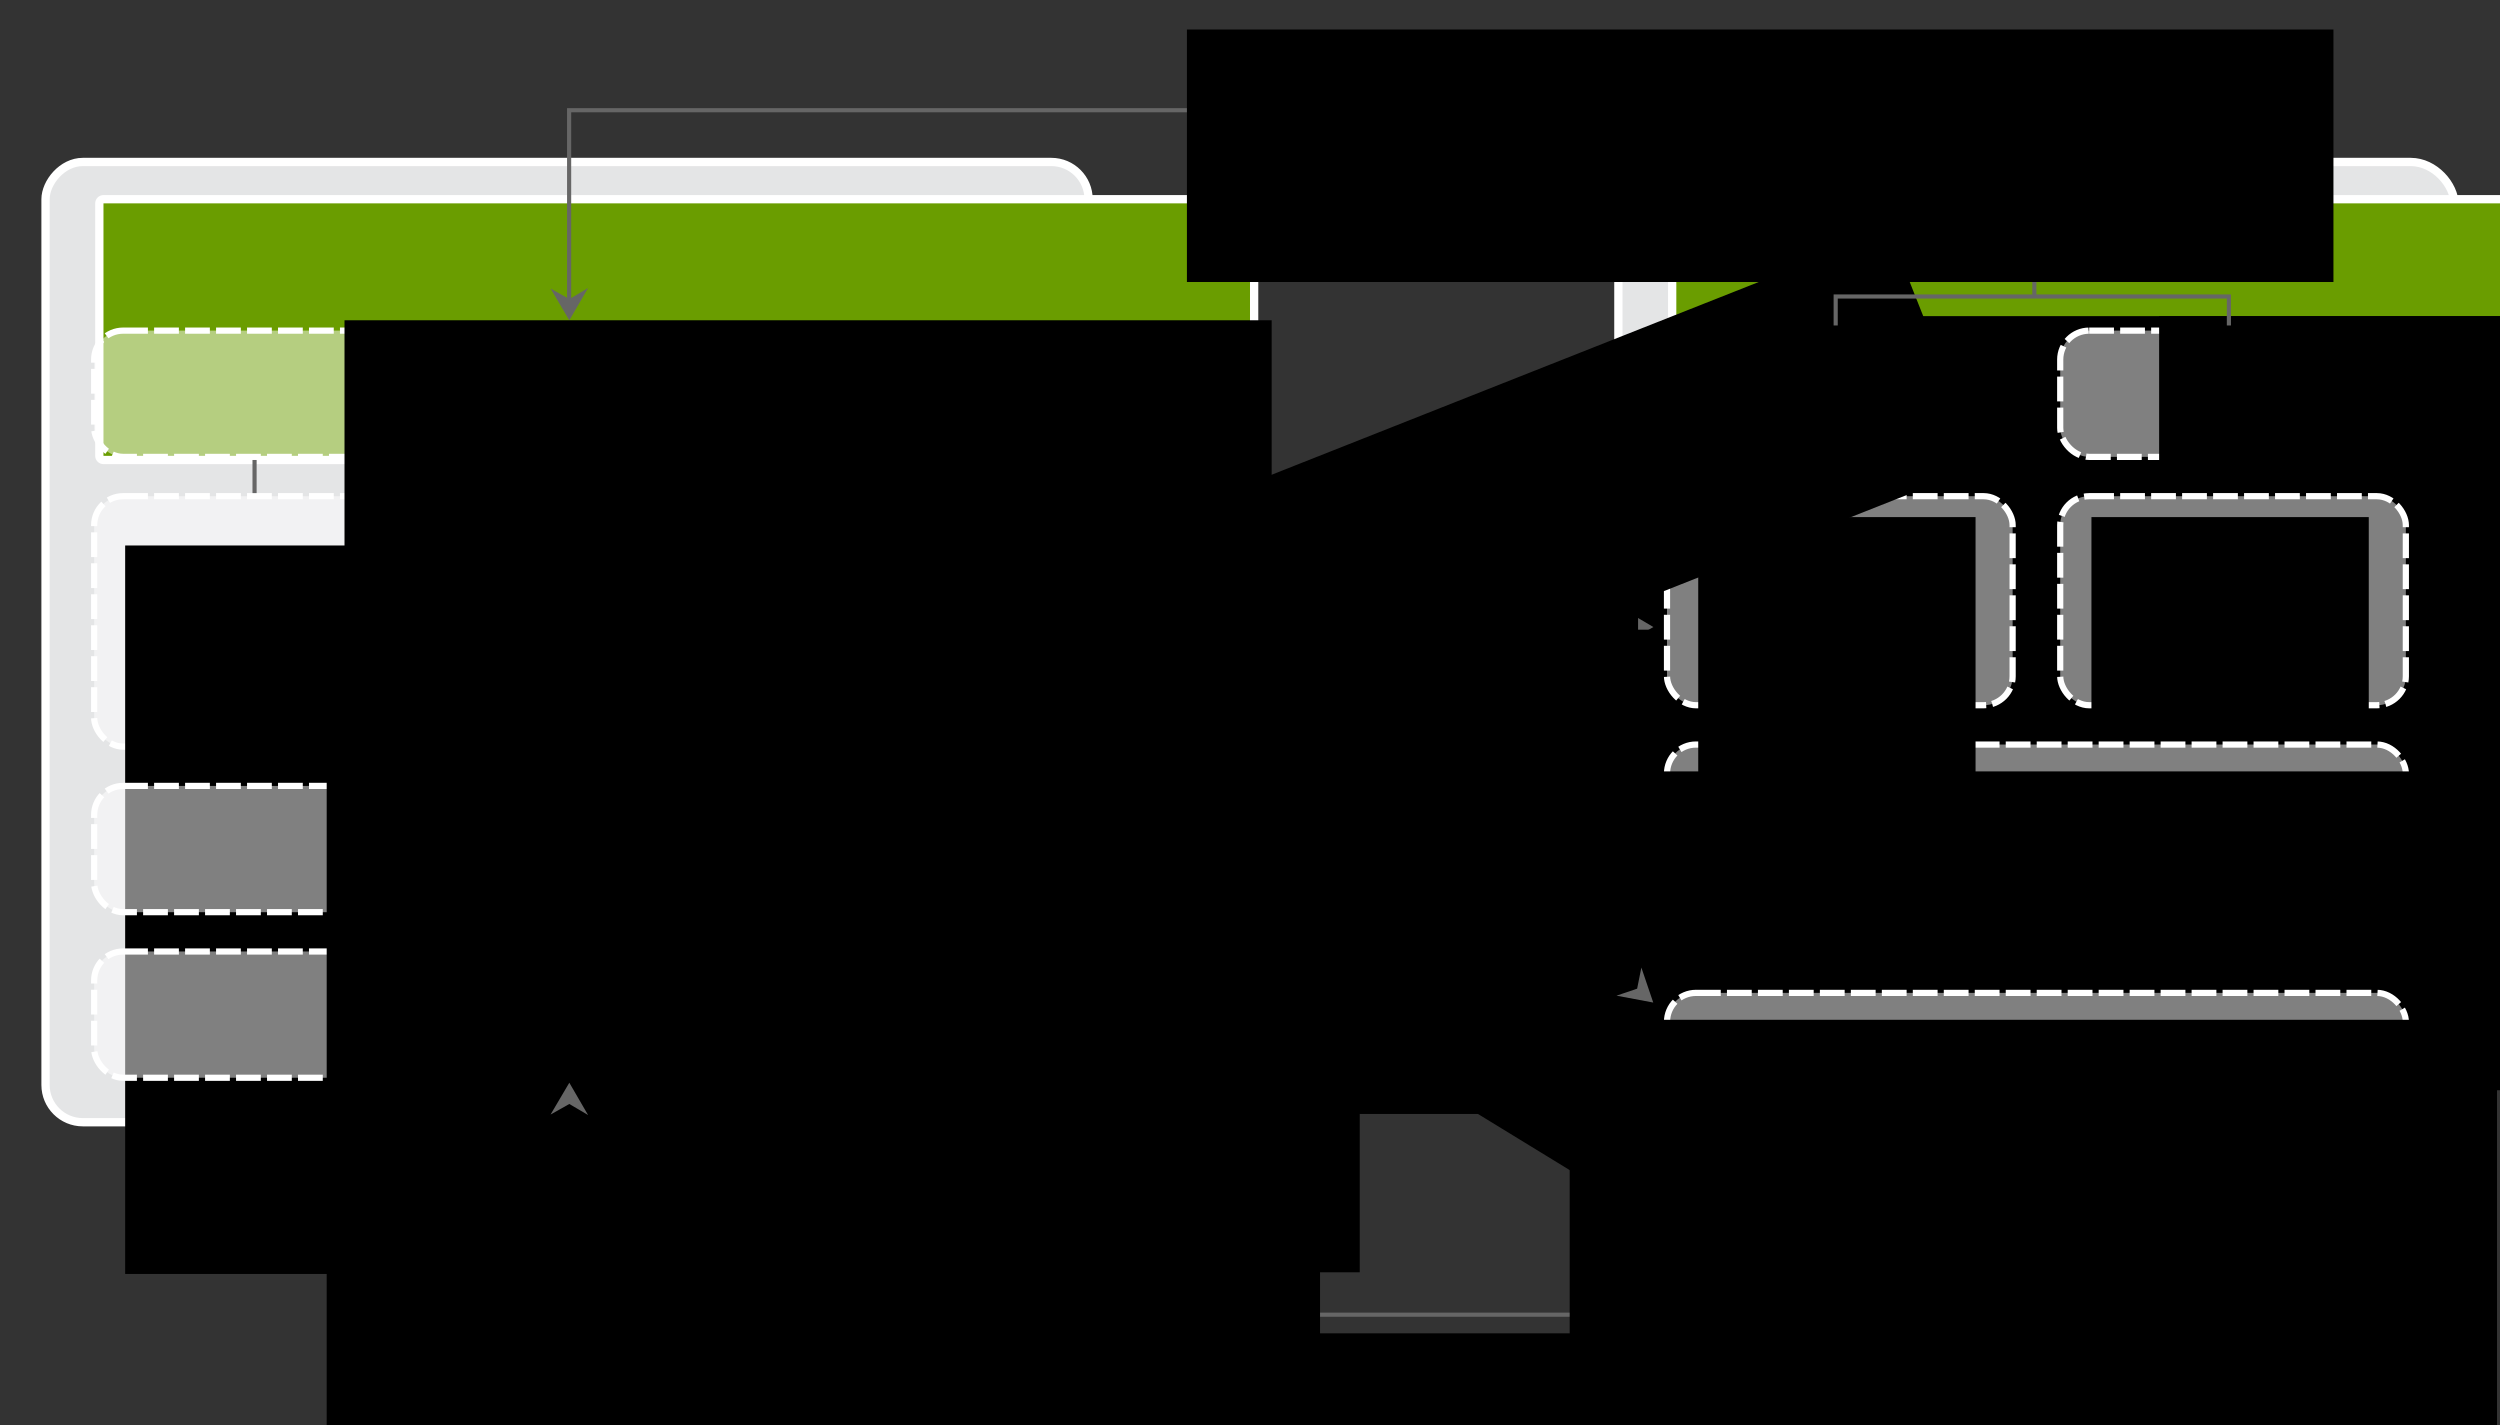 <?xml version="1.0" encoding="UTF-8" standalone="no"?>
<!-- Created with Inkscape (http://www.inkscape.org/) -->

<svg
   xmlns:dc="http://purl.org/dc/elements/1.1/"
   xmlns:cc="http://creativecommons.org/ns#"
   xmlns:rdf="http://www.w3.org/1999/02/22-rdf-syntax-ns#"
   xmlns:svg="http://www.w3.org/2000/svg"
   xmlns="http://www.w3.org/2000/svg"
   version="1.2"
   width="604"
   height="344.275"
   id="svg2">
  <rect width="100%" height="100%" fill="#333333" stroke="none"/>
  <defs
     id="defs4" />
  <g
     transform="translate(-1242,-467.23)"
     id="layer1">
    <rect
       width="252"
       height="232"
       rx="9"
       ry="9"
       x="-1505"
       y="506.362"
       transform="scale(-1,1)"
       id="rect6978-9"
       style="color:#000000;fill:#e4e5e6;fill-opacity:1;fill-rule:nonzero;stroke:#ffffff;stroke-width:2;stroke-miterlimit:4;stroke-opacity:1;stroke-dasharray:none;marker:none;visibility:visible;display:inline;overflow:visible;enable-background:accumulate" />
    <g
       transform="translate(30,0)"
       id="g10127">
      <flowRoot
         transform="translate(1164,272)"
         id="flowRoot6988-5"
         xml:space="preserve"
         style="font-size:15px;font-style:normal;font-variant:normal;font-weight:normal;font-stretch:normal;text-indent:0;text-align:start;text-decoration:none;line-height:125%;letter-spacing:0px;word-spacing:0px;text-transform:none;direction:ltr;block-progression:tb;writing-mode:lr-tb;text-anchor:start;baseline-shift:baseline;color:#000000;fill:#6a9d00;fill-opacity:1;fill-rule:nonzero;stroke:#ffffff;stroke-width:4;stroke-linecap:butt;stroke-linejoin:round;stroke-miterlimit:4;stroke-opacity:1;stroke-dasharray:none;stroke-dashoffset:0;marker:none;visibility:visible;display:inline;overflow:visible;enable-background:accumulate;font-family:Sans;-inkscape-font-specification:Sans"><flowRegion
           id="flowRegion6990-0"><rect
             width="277"
             height="61"
             x="73"
             y="244.362"
             id="rect6992-6"
             style="font-size:15px;font-style:normal;font-variant:normal;font-weight:normal;font-stretch:normal;text-indent:0;text-align:start;text-decoration:none;line-height:125%;letter-spacing:0px;word-spacing:0px;text-transform:none;direction:ltr;block-progression:tb;writing-mode:lr-tb;text-anchor:start;baseline-shift:baseline;color:#000000;fill:#6a9d00;fill-opacity:1;fill-rule:nonzero;stroke:#ffffff;stroke-width:4;stroke-linecap:butt;stroke-linejoin:round;stroke-miterlimit:4;stroke-opacity:1;stroke-dasharray:none;stroke-dashoffset:0;marker:none;visibility:visible;display:inline;overflow:visible;enable-background:accumulate;font-family:Sans;-inkscape-font-specification:Sans" /></flowRegion><flowPara
           id="flowPara3277">Admin Node</flowPara></flowRoot>      <flowRoot
         transform="translate(1164,272)"
         id="flowRoot6988-9-1"
         xml:space="preserve"
         style="font-size:15px;font-style:normal;font-variant:normal;font-weight:normal;font-stretch:normal;text-indent:0;text-align:start;text-decoration:none;line-height:125%;letter-spacing:0px;word-spacing:0px;text-transform:none;direction:ltr;block-progression:tb;writing-mode:lr-tb;text-anchor:start;baseline-shift:baseline;color:#000000;fill:#6a9d00;fill-opacity:1;fill-rule:nonzero;stroke:none;marker:none;visibility:visible;display:inline;overflow:visible;enable-background:accumulate;font-family:Sans;-inkscape-font-specification:Sans"><flowRegion
           id="flowRegion6990-1-9"><rect
             width="277"
             height="61"
             x="73"
             y="244.362"
             id="rect6992-3-8"
             style="font-size:15px;font-style:normal;font-variant:normal;font-weight:normal;font-stretch:normal;text-indent:0;text-align:start;text-decoration:none;line-height:125%;letter-spacing:0px;word-spacing:0px;text-transform:none;direction:ltr;block-progression:tb;writing-mode:lr-tb;text-anchor:start;baseline-shift:baseline;color:#000000;fill:#6a9d00;fill-opacity:1;fill-rule:nonzero;stroke:none;marker:none;visibility:visible;display:inline;overflow:visible;enable-background:accumulate;font-family:Sans;-inkscape-font-specification:Sans" /></flowRegion><flowPara
           id="flowPara3275">Admin Node</flowPara></flowRoot>    </g>
    <rect
       width="202"
       height="262"
       rx="10.57"
       ry="10.164"
       x="1633"
       y="506.362"
       id="rect6978-7-0"
       style="color:#000000;fill:#e4e5e6;fill-opacity:1;fill-rule:nonzero;stroke:#ffffff;stroke-width:2;stroke-miterlimit:4;stroke-opacity:1;stroke-dasharray:none;marker:none;visibility:visible;display:inline;overflow:visible;enable-background:accumulate" />
    <rect
       width="78.503"
       height="60.503"
       rx="7"
       ry="7"
       x="1264.748"
       y="587.111"
       id="use9973-4-84-8"
       style="color:#000000;fill:#ffffff;fill-opacity:0.502;stroke:#ffffff;stroke-width:1.497;stroke-miterlimit:4;stroke-opacity:1;stroke-dasharray:5.987, 1.497;stroke-dashoffset:0;marker:none;visibility:visible;display:inline;overflow:visible;enable-background:accumulate" />
    <flowRoot
       transform="translate(1199.239,354.657)"
       id="flowRoot6988-4-6"
       xml:space="preserve"
       style="font-size:15px;font-style:normal;font-variant:normal;font-weight:normal;font-stretch:normal;text-align:start;line-height:125%;letter-spacing:0px;word-spacing:0px;writing-mode:lr-tb;text-anchor:start;color:#000000;fill:#000000;fill-opacity:1;fill-rule:nonzero;stroke:none;stroke-width:1;marker:none;visibility:visible;display:inline;overflow:visible;enable-background:accumulate;font-family:Sans;-inkscape-font-specification:Sans"><flowRegion
         id="flowRegion6990-3-8"><rect
           width="224"
           height="176"
           x="73"
           y="244.362"
           id="rect6992-1-1"
           style="font-size:15px;font-style:normal;font-variant:normal;font-weight:normal;font-stretch:normal;text-align:start;line-height:125%;writing-mode:lr-tb;text-anchor:start;color:#000000;fill:#000000;fill-opacity:1;fill-rule:nonzero;stroke:none;stroke-width:1;marker:none;visibility:visible;display:inline;overflow:visible;enable-background:accumulate;font-family:Sans;-inkscape-font-specification:Sans" /></flowRegion><flowPara
         id="flowPara3100"
         style="font-size:15px;font-style:normal;font-variant:normal;font-weight:normal;font-stretch:normal;text-align:start;line-height:200%;writing-mode:lr-tb;text-anchor:start;color:#000000;fill:#000000;fill-opacity:1;fill-rule:nonzero;stroke:none;marker:none;visibility:visible;display:inline;overflow:visible;enable-background:accumulate;font-family:Sans;-inkscape-font-specification:Sans">Crowbar</flowPara></flowRoot>    <rect
       width="83.503"
       height="30.503"
       rx="7"
       ry="7"
       x="1644.748"
       y="547.111"
       id="use9973-4-8-4"
       style="color:#000000;fill:#ffffff;fill-opacity:0.502;stroke:#ffffff;stroke-width:1.497;stroke-miterlimit:4;stroke-opacity:1;stroke-dasharray:5.987, 1.497;stroke-dashoffset:0;marker:none;visibility:visible;display:inline;overflow:visible;enable-background:accumulate" />
    <g
       transform="translate(152,0)"
       id="g10117">
      <flowRoot
         transform="translate(1422,272)"
         id="flowRoot6988-0-0"
         xml:space="preserve"
         style="font-size:15px;font-style:normal;font-variant:normal;font-weight:normal;font-stretch:normal;text-indent:0;text-align:start;text-decoration:none;line-height:125%;letter-spacing:0px;word-spacing:0px;text-transform:none;direction:ltr;block-progression:tb;writing-mode:lr-tb;text-anchor:start;baseline-shift:baseline;color:#000000;fill:#6a9d00;fill-opacity:1;fill-rule:nonzero;stroke:#ffffff;stroke-width:4;stroke-linecap:butt;stroke-linejoin:round;stroke-miterlimit:4;stroke-opacity:1;stroke-dasharray:none;stroke-dashoffset:0;marker:none;visibility:visible;display:inline;overflow:visible;enable-background:accumulate;font-family:Sans;-inkscape-font-specification:Sans"><flowRegion
           id="flowRegion6990-13-7"><rect
             width="277"
             height="61"
             x="73"
             y="244.362"
             id="rect6992-2-3"
             style="font-size:15px;font-style:normal;font-variant:normal;font-weight:normal;font-stretch:normal;text-indent:0;text-align:start;text-decoration:none;line-height:125%;letter-spacing:0px;word-spacing:0px;text-transform:none;direction:ltr;block-progression:tb;writing-mode:lr-tb;text-anchor:start;baseline-shift:baseline;color:#000000;fill:#6a9d00;fill-opacity:1;fill-rule:nonzero;stroke:#ffffff;stroke-width:4;stroke-linecap:butt;stroke-linejoin:round;stroke-miterlimit:4;stroke-opacity:1;stroke-dasharray:none;stroke-dashoffset:0;marker:none;visibility:visible;display:inline;overflow:visible;enable-background:accumulate;font-family:Sans;-inkscape-font-specification:Sans" /></flowRegion><flowPara
           id="flowPara6994-6-3">Node</flowPara></flowRoot>      <flowRoot
         transform="translate(1422,272)"
         id="flowRoot6988-9-3-2"
         xml:space="preserve"
         style="font-size:15px;font-style:normal;font-variant:normal;font-weight:normal;font-stretch:normal;text-indent:0;text-align:start;text-decoration:none;line-height:125%;letter-spacing:0px;word-spacing:0px;text-transform:none;direction:ltr;block-progression:tb;writing-mode:lr-tb;text-anchor:start;baseline-shift:baseline;color:#000000;fill:#6a9d00;fill-opacity:1;fill-rule:nonzero;stroke:none;marker:none;visibility:visible;display:inline;overflow:visible;enable-background:accumulate;font-family:Sans;-inkscape-font-specification:Sans"><flowRegion
           id="flowRegion6990-1-3-9"><rect
             width="277"
             height="61"
             x="73"
             y="244.362"
             id="rect6992-3-2-2"
             style="font-size:15px;font-style:normal;font-variant:normal;font-weight:normal;font-stretch:normal;text-indent:0;text-align:start;text-decoration:none;line-height:125%;letter-spacing:0px;word-spacing:0px;text-transform:none;direction:ltr;block-progression:tb;writing-mode:lr-tb;text-anchor:start;baseline-shift:baseline;color:#000000;fill:#6a9d00;fill-opacity:1;fill-rule:nonzero;stroke:none;marker:none;visibility:visible;display:inline;overflow:visible;enable-background:accumulate;font-family:Sans;-inkscape-font-specification:Sans" /></flowRegion><flowPara
           id="flowPara6994-3-5-0">Node</flowPara></flowRoot>    </g>
    <flowRoot
       transform="translate(1595.645,299.245)"
       id="flowRoot6988-4-6-6-3"
       xml:space="preserve"
       style="font-size:15px;font-style:normal;font-variant:normal;font-weight:normal;font-stretch:normal;text-align:start;line-height:200%;letter-spacing:0px;word-spacing:0px;writing-mode:lr-tb;text-anchor:start;color:#000000;fill:#000000;fill-opacity:1;fill-rule:nonzero;stroke:none;stroke-width:1;marker:none;visibility:visible;display:inline;overflow:visible;enable-background:accumulate;font-family:Sans;-inkscape-font-specification:Sans"><flowRegion
         id="flowRegion6990-3-8-2-1"><rect
           width="224"
           height="187"
           x="73"
           y="244.362"
           id="rect6992-1-1-7-1"
           style="font-size:15px;font-style:normal;font-variant:normal;font-weight:normal;font-stretch:normal;text-align:start;line-height:200%;writing-mode:lr-tb;text-anchor:start;color:#000000;fill:#000000;fill-opacity:1;fill-rule:nonzero;stroke:none;stroke-width:1;marker:none;visibility:visible;display:inline;overflow:visible;enable-background:accumulate;font-family:Sans;-inkscape-font-specification:Sans" /></flowRegion><flowPara
         id="flowPara3455">Apps</flowPara></flowRoot>    <path
       d="m 1733.5,761.862 0,23 -354,0 0,-53"
       id="path7032-4-2-24-8-9-0"
       style="fill:none;stroke:#666666;stroke-width:1px;stroke-linecap:butt;stroke-linejoin:miter;stroke-opacity:1" />
    <path
       d="m 1733.546,758.814 -4.534,7.693 4.534,-2.558 4.534,2.678 z"
       id="path4730-8-3-1-2-7-1-8-8"
       style="fill:#666666;fill-opacity:1;stroke:none" />
    <flowRoot
       transform="translate(1457.275,545)"
       id="flowRoot6998-1-3-9-0-5"
       xml:space="preserve"
       style="font-size:12px;font-style:normal;font-variant:normal;font-weight:normal;font-stretch:normal;text-align:start;line-height:125%;letter-spacing:0px;word-spacing:0px;writing-mode:lr-tb;text-anchor:start;fill:#000000;fill-opacity:1;stroke:none;font-family:Sans;-inkscape-font-specification:Sans"><flowRegion
         id="flowRegion7000-4-1-9-1-1"><rect
           width="277"
           height="61"
           x="73"
           y="244.362"
           id="rect7002-3-4-0-6-33"
           style="font-size:12px;font-style:normal;font-variant:normal;font-weight:normal;font-stretch:normal;text-align:start;line-height:125%;writing-mode:lr-tb;text-anchor:start;font-family:Sans;-inkscape-font-specification:Sans" /></flowRegion><flowPara
         id="flowPara3534-7">PXE Boot</flowPara></flowRoot>    <flowRoot
       transform="translate(1380.772,359)"
       id="flowRoot6998-1-3-9-0"
       xml:space="preserve"
       style="font-size:12px;font-style:normal;font-variant:normal;font-weight:normal;font-stretch:normal;text-align:center;line-height:125%;letter-spacing:0px;word-spacing:0px;writing-mode:lr-tb;text-anchor:middle;fill:#000000;fill-opacity:1;stroke:none;font-family:Sans;-inkscape-font-specification:Sans"><flowRegion
         id="flowRegion7000-4-1-9-1"><rect
           width="277"
           height="61"
           x="73"
           y="244.362"
           id="rect7002-3-4-0-6"
           style="font-size:12px;font-style:normal;font-variant:normal;font-weight:normal;font-stretch:normal;text-align:center;line-height:125%;writing-mode:lr-tb;text-anchor:middle;font-family:Sans;-inkscape-font-specification:Sans" /></flowRegion><flowPara
         id="flowPara3534">Chef Client</flowPara></flowRoot>    <path
       d="m 1639,618.862 -144.5,0"
       id="path7032-4-2-24-8"
       style="fill:none;stroke:#666666;stroke-width:1px;stroke-linecap:butt;stroke-linejoin:miter;stroke-opacity:1" />
    <path
       d="m 1641.453,618.72 -7.693,-4.534 2.558,4.534 -2.678,4.534 z"
       id="path4730-8-3-1-2-7"
       style="fill:#666666;fill-opacity:1;stroke:none" />
    <rect
       width="228.503"
       height="30.503"
       rx="7"
       ry="7"
       x="1264.748"
       y="697.111"
       id="use9973-4-84-1"
       style="color:#000000;fill:#ffffff;fill-opacity:0.502;stroke:#ffffff;stroke-width:1.497;stroke-miterlimit:4;stroke-opacity:1;stroke-dasharray:5.987, 1.497;stroke-dashoffset:0;marker:none;visibility:visible;display:inline;overflow:visible;enable-background:accumulate" />
    <flowRoot
       transform="translate(1263.922,457.245)"
       id="flowRoot6988-4-6-1"
       xml:space="preserve"
       style="font-size:15px;font-style:normal;font-variant:normal;font-weight:normal;font-stretch:normal;text-align:start;line-height:140%;letter-spacing:0px;word-spacing:0px;writing-mode:lr-tb;text-anchor:start;color:#000000;fill:#000000;fill-opacity:1;fill-rule:nonzero;stroke:none;stroke-width:1;marker:none;visibility:visible;display:inline;overflow:visible;enable-background:accumulate;font-family:Sans;-inkscape-font-specification:Sans"><flowRegion
         id="flowRegion6990-3-8-1"><rect
           width="224"
           height="176"
           x="73"
           y="244.362"
           id="rect6992-1-1-6"
           style="font-size:15px;font-style:normal;font-variant:normal;font-weight:normal;font-stretch:normal;text-align:start;line-height:140%;writing-mode:lr-tb;text-anchor:start;color:#000000;fill:#000000;fill-opacity:1;fill-rule:nonzero;stroke:none;stroke-width:1;marker:none;visibility:visible;display:inline;overflow:visible;enable-background:accumulate;font-family:Sans;-inkscape-font-specification:Sans" /></flowRegion><flowPara
         id="flowPara3100-5">DHCP/TFTP</flowPara></flowRoot>    <rect
       width="83.503"
       height="30.503"
       rx="7"
       ry="7"
       x="1739.748"
       y="547.111"
       id="use9973-4-8-4-3"
       style="color:#000000;fill:#ffffff;fill-opacity:0.502;stroke:#ffffff;stroke-width:1.497;stroke-miterlimit:4;stroke-opacity:1;stroke-dasharray:5.987, 1.497;stroke-dashoffset:0;marker:none;visibility:visible;display:inline;overflow:visible;enable-background:accumulate" />
    <flowRoot
       transform="translate(1690.645,299.245)"
       id="flowRoot6988-4-6-6-3-9"
       xml:space="preserve"
       style="font-size:15px;font-style:normal;font-variant:normal;font-weight:normal;font-stretch:normal;text-align:start;line-height:200%;letter-spacing:0px;word-spacing:0px;writing-mode:lr-tb;text-anchor:start;color:#000000;fill:#000000;fill-opacity:1;fill-rule:nonzero;stroke:none;stroke-width:1;marker:none;visibility:visible;display:inline;overflow:visible;enable-background:accumulate;font-family:Sans;-inkscape-font-specification:Sans"><flowRegion
         id="flowRegion6990-3-8-2-1-9"><rect
           width="224"
           height="187"
           x="73"
           y="244.362"
           id="rect6992-1-1-7-1-1"
           style="font-size:15px;font-style:normal;font-variant:normal;font-weight:normal;font-stretch:normal;text-align:start;line-height:200%;writing-mode:lr-tb;text-anchor:start;color:#000000;fill:#000000;fill-opacity:1;fill-rule:nonzero;stroke:none;stroke-width:1;marker:none;visibility:visible;display:inline;overflow:visible;enable-background:accumulate;font-family:Sans;-inkscape-font-specification:Sans" /></flowRegion><flowPara
         id="flowPara3455-6">Apps</flowPara></flowRoot>    <rect
       width="83.503"
       height="50.503"
       rx="7"
       ry="7"
       x="1644.748"
       y="587.111"
       id="use9973-4-8-4-1"
       style="color:#000000;fill:#ffffff;fill-opacity:0.502;stroke:#ffffff;stroke-width:1.497;stroke-miterlimit:4;stroke-opacity:1;stroke-dasharray:5.987, 1.497;stroke-dashoffset:0;marker:none;visibility:visible;display:inline;overflow:visible;enable-background:accumulate" />
    <rect
       width="83.503"
       height="50.503"
       rx="7"
       ry="7"
       x="1739.748"
       y="587.111"
       id="use9973-4-8-4-1-1"
       style="color:#000000;fill:#ffffff;fill-opacity:0.502;stroke:#ffffff;stroke-width:1.497;stroke-miterlimit:4;stroke-opacity:1;stroke-dasharray:5.987, 1.497;stroke-dashoffset:0;marker:none;visibility:visible;display:inline;overflow:visible;enable-background:accumulate" />
    <flowRoot
       transform="translate(1690.293,347.799)"
       id="flowRoot6988-4-6-6-3-8-7"
       xml:space="preserve"
       style="font-size:15px;font-style:normal;font-variant:normal;font-weight:normal;font-stretch:normal;text-align:center;line-height:125%;letter-spacing:0px;word-spacing:0px;writing-mode:lr-tb;text-anchor:middle;color:#000000;fill:#000000;fill-opacity:1;fill-rule:nonzero;stroke:none;stroke-width:1;marker:none;visibility:visible;display:inline;overflow:visible;enable-background:accumulate;font-family:Sans;-inkscape-font-specification:Sans"><flowRegion
         id="flowRegion6990-3-8-2-1-1-2"><rect
           width="67"
           height="166"
           x="57"
           y="244.362"
           id="rect6992-1-1-7-1-18-2"
           style="font-size:15px;font-style:normal;font-variant:normal;font-weight:normal;font-stretch:normal;text-align:center;line-height:125%;writing-mode:lr-tb;text-anchor:middle;color:#000000;fill:#000000;fill-opacity:1;fill-rule:nonzero;stroke:none;stroke-width:1;marker:none;visibility:visible;display:inline;overflow:visible;enable-background:accumulate;font-family:Sans;-inkscape-font-specification:Sans" /></flowRegion><flowPara
         id="flowPara3455-5-8">Network</flowPara><flowPara
         id="flowPara3485-5">Config</flowPara></flowRoot>    <rect
       width="178.503"
       height="50.503"
       rx="7"
       ry="7"
       x="1644.748"
       y="647.111"
       id="use9973-4-8-4-5"
       style="color:#000000;fill:#ffffff;fill-opacity:0.502;stroke:#ffffff;stroke-width:1.497;stroke-miterlimit:4;stroke-opacity:1;stroke-dasharray:5.987, 1.497;stroke-dashoffset:0;marker:none;visibility:visible;display:inline;overflow:visible;enable-background:accumulate" />
    <flowRoot
       transform="translate(1548.271,409.245)"
       id="flowRoot6988-4-6-6-3-3"
       xml:space="preserve"
       style="font-size:15px;font-style:normal;font-variant:normal;font-weight:normal;font-stretch:normal;text-align:center;line-height:125%;letter-spacing:0px;word-spacing:0px;writing-mode:lr-tb;text-anchor:middle;color:#000000;fill:#000000;fill-opacity:1;fill-rule:nonzero;stroke:none;stroke-width:1;marker:none;visibility:visible;display:inline;overflow:visible;enable-background:accumulate;font-family:Sans;-inkscape-font-specification:Sans"><flowRegion
         id="flowRegion6990-3-8-2-1-3"><rect
           width="224"
           height="187"
           x="73"
           y="244.362"
           id="rect6992-1-1-7-1-7"
           style="font-size:15px;font-style:normal;font-variant:normal;font-weight:normal;font-stretch:normal;text-align:center;line-height:125%;writing-mode:lr-tb;text-anchor:middle;color:#000000;fill:#000000;fill-opacity:1;fill-rule:nonzero;stroke:none;stroke-width:1;marker:none;visibility:visible;display:inline;overflow:visible;enable-background:accumulate;font-family:Sans;-inkscape-font-specification:Sans" /></flowRegion><flowPara
         id="flowPara4008">SUSE Linux </flowPara><flowPara
         id="flowPara4260">Enterprise Server</flowPara></flowRoot>    <path
       d="m 1733.5,538.862 0,-45 -354,0 0,47"
       id="path7032-4-2-24-8-9-0-0"
       style="fill:none;stroke:#666666;stroke-width:1px;stroke-linecap:butt;stroke-linejoin:miter;stroke-opacity:1" />
    <path
       d="m 1379.546,544.627 -4.534,-7.693 4.534,2.558 4.534,-2.678 z"
       id="path4730-8-3-1-2-7-1-8-8-3"
       style="fill:#666666;fill-opacity:1;stroke:none" />
    <flowRoot
       transform="translate(1455.759,230)"
       id="flowRoot6998-1-3-9-0-5-7"
       xml:space="preserve"
       style="font-size:12px;font-style:normal;font-variant:normal;font-weight:normal;font-stretch:normal;text-align:start;line-height:125%;letter-spacing:0px;word-spacing:0px;writing-mode:lr-tb;text-anchor:start;fill:#000000;fill-opacity:1;stroke:none;font-family:Sans;-inkscape-font-specification:Sans"><flowRegion
         id="flowRegion7000-4-1-9-1-1-5"><rect
           width="277"
           height="61"
           x="73"
           y="244.362"
           id="rect7002-3-4-0-6-33-4"
           style="font-size:12px;font-style:normal;font-variant:normal;font-weight:normal;font-stretch:normal;text-align:start;line-height:125%;writing-mode:lr-tb;text-anchor:start;font-family:Sans;-inkscape-font-specification:Sans" /></flowRegion><flowPara
         id="flowPara3534-7-2">Status (post)</flowPara></flowRoot>    <path
       d="m 1423.453,637.721 -7.693,4.534 2.558,-4.534 -2.678,-4.534 z"
       id="path4730-8-3-1-2-7-1-0-3-2"
       style="fill:#666666;fill-opacity:1;stroke:none" />
    <path
       d="m 1418.5,637.862 -68,0"
       id="path3656"
       style="color:#000000;fill:none;stroke:#666666;stroke-width:1px;stroke-linecap:butt;stroke-linejoin:miter;stroke-miterlimit:4;stroke-opacity:1;stroke-dasharray:none;stroke-dashoffset:0;marker:none;visibility:visible;display:inline;overflow:visible;enable-background:accumulate" />
    <path
       d="m 1344.64,637.721 7.693,4.534 -2.558,-4.534 2.678,-4.534 z"
       id="path4730-8-3-1-2-7-1-0-3-2-1"
       style="fill:#666666;fill-opacity:1;stroke:none" />
    <flowRoot
       transform="translate(1330.772,431)"
       id="flowRoot6998-1-3-9-0-9"
       xml:space="preserve"
       style="font-size:12px;font-style:normal;font-variant:normal;font-weight:normal;font-stretch:normal;text-align:center;line-height:125%;letter-spacing:0px;word-spacing:0px;writing-mode:lr-tb;text-anchor:middle;fill:#000000;fill-opacity:1;stroke:none;font-family:Sans;-inkscape-font-specification:Sans"><flowRegion
         id="flowRegion7000-4-1-9-1-2"><rect
           width="277"
           height="61"
           x="73"
           y="244.362"
           id="rect7002-3-4-0-6-2"
           style="font-size:12px;font-style:normal;font-variant:normal;font-weight:normal;font-stretch:normal;text-align:center;line-height:125%;writing-mode:lr-tb;text-anchor:middle;font-family:Sans;-inkscape-font-specification:Sans" /></flowRegion><flowPara
         id="flowPara3534-4">AutoYAST</flowPara></flowRoot>    <path
       d="m 1638,672.862 -143.5,0"
       id="path7032-4-2-24-8-4"
       style="fill:none;stroke:#666666;stroke-width:1px;stroke-linecap:butt;stroke-linejoin:miter;stroke-opacity:1" />
    <path
       d="m 1641.453,672.72 -7.693,-4.534 2.558,4.534 -2.678,4.534 z"
       id="path4730-8-3-1-2-7-5"
       style="fill:#666666;fill-opacity:1;stroke:none" />
    <rect
       width="228.503"
       height="30.503"
       rx="7"
       ry="7"
       x="1264.748"
       y="657.111"
       id="use9973-4-84-5"
       style="color:#000000;fill:#ffffff;fill-opacity:0.502;stroke:#ffffff;stroke-width:1.497;stroke-miterlimit:4;stroke-opacity:1;stroke-dasharray:5.987, 1.497;stroke-dashoffset:0;marker:none;visibility:visible;display:inline;overflow:visible;enable-background:accumulate" />
    <flowRoot
       transform="translate(1247.93,410.245)"
       id="flowRoot6988-4-6-8-6"
       xml:space="preserve"
       style="font-size:15px;font-style:normal;font-variant:normal;font-weight:normal;font-stretch:normal;text-align:start;line-height:125%;letter-spacing:0px;word-spacing:0px;writing-mode:lr-tb;text-anchor:start;color:#000000;fill:#000000;fill-opacity:1;fill-rule:nonzero;stroke:none;stroke-width:1;marker:none;visibility:visible;display:inline;overflow:visible;enable-background:accumulate;font-family:Sans;-inkscape-font-specification:Sans"><flowRegion
         id="flowRegion6990-3-8-9-7"><rect
           width="224"
           height="176"
           x="73"
           y="244.362"
           id="rect6992-1-1-9-0"
           style="font-size:15px;font-style:normal;font-variant:normal;font-weight:normal;font-stretch:normal;text-align:start;line-height:125%;writing-mode:lr-tb;text-anchor:start;color:#000000;fill:#000000;fill-opacity:1;fill-rule:nonzero;stroke:none;stroke-width:1;marker:none;visibility:visible;display:inline;overflow:visible;enable-background:accumulate;font-family:Sans;-inkscape-font-specification:Sans" /></flowRegion><flowPara
         id="flowPara3100-1-8"
         style="font-size:15px;font-style:normal;font-variant:normal;font-weight:normal;font-stretch:normal;text-align:start;line-height:200%;writing-mode:lr-tb;text-anchor:start;color:#000000;fill:#000000;fill-opacity:1;fill-rule:nonzero;stroke:none;marker:none;visibility:visible;display:inline;overflow:visible;enable-background:accumulate;font-family:Sans;-inkscape-font-specification:Sans">Software Mirror</flowPara></flowRoot>    <path
       d="M 1638.581,564.648 1494.5,618.862"
       id="path7032-4-2-24-8-44"
       style="fill:none;stroke:#666666;stroke-width:1px;stroke-linecap:butt;stroke-linejoin:miter;stroke-opacity:1" />
    <rect
       width="13"
       height="5"
       x="1576.5"
       y="670.362"
       id="rect3201"
       style="color:#000000;fill:#ffffff;fill-opacity:1;stroke:#ffffff;stroke-width:1px;stroke-linecap:butt;stroke-linejoin:miter;stroke-miterlimit:4;stroke-opacity:1;stroke-dasharray:none;stroke-dashoffset:0;marker:none;visibility:visible;display:inline;overflow:visible;enable-background:accumulate" />
    <path
       d="M 1639.162,707.331 1494.5,618.862"
       id="path7032-4-2-24-8-44-4"
       style="fill:none;stroke:#666666;stroke-width:1px;stroke-linecap:butt;stroke-linejoin:miter;stroke-opacity:1" />
    <path
       d="m 1575.5,671.362 0,3"
       id="path3971"
       style="color:#000000;fill:none;stroke:#666666;stroke-width:1px;stroke-linecap:butt;stroke-linejoin:miter;stroke-miterlimit:4;stroke-opacity:1;stroke-dasharray:none;stroke-dashoffset:0;marker:none;visibility:visible;display:inline;overflow:visible;enable-background:accumulate" />
    <path
       d="m 1590.5,671.362 0,3"
       id="path3971-7"
       style="color:#000000;fill:none;stroke:#666666;stroke-width:1px;stroke-linecap:butt;stroke-linejoin:miter;stroke-miterlimit:4;stroke-opacity:1;stroke-dasharray:none;stroke-dashoffset:0;marker:none;visibility:visible;display:inline;overflow:visible;enable-background:accumulate" />
    <path
       d="m 1641.117,563.634 -8.871,-1.021 4.178,3.105 -0.607,5.231 z"
       id="path4730-8-3-1-2-7-9"
       style="fill:#666666;fill-opacity:1;stroke:none" />
    <flowRoot
       transform="matrix(0.853,0.522,-0.522,0.853,1504.724,320.607)"
       id="flowRoot6998-1-3-9-0-0"
       xml:space="preserve"
       style="font-size:12px;font-style:normal;font-variant:normal;font-weight:normal;font-stretch:normal;text-align:center;line-height:125%;letter-spacing:0px;word-spacing:0px;writing-mode:lr-tb;text-anchor:middle;fill:#000000;fill-opacity:1;stroke:none;font-family:Sans;-inkscape-font-specification:Sans"><flowRegion
         id="flowRegion7000-4-1-9-1-7"><rect
           width="277"
           height="61"
           x="73"
           y="244.362"
           id="rect7002-3-4-0-6-9"
           style="font-size:12px;font-style:normal;font-variant:normal;font-weight:normal;font-stretch:normal;text-align:center;line-height:125%;writing-mode:lr-tb;text-anchor:middle;font-family:Sans;-inkscape-font-specification:Sans" /></flowRegion><flowPara
         id="flowPara3534-0">Chef Client</flowPara></flowRoot>    <flowRoot
       transform="matrix(0.93,-0.368,0.368,0.93,1283.024,424.425)"
       id="flowRoot6998-1-3-9-0-1"
       xml:space="preserve"
       style="font-size:12px;font-style:normal;font-variant:normal;font-weight:normal;font-stretch:normal;text-align:center;line-height:125%;letter-spacing:0px;word-spacing:0px;writing-mode:lr-tb;text-anchor:middle;fill:#000000;fill-opacity:1;stroke:none;font-family:Sans;-inkscape-font-specification:Sans"><flowRegion
         id="flowRegion7000-4-1-9-1-9"><rect
           width="277"
           height="61"
           x="73"
           y="244.362"
           id="rect7002-3-4-0-6-6"
           style="font-size:12px;font-style:normal;font-variant:normal;font-weight:normal;font-stretch:normal;text-align:center;line-height:125%;writing-mode:lr-tb;text-anchor:middle;font-family:Sans;-inkscape-font-specification:Sans" /></flowRegion><flowPara
         id="flowPara3534-8">Chef Client</flowPara></flowRoot>    <path
       d="m 1641.423,709.446 -2.87,-8.456 -1.021,5.104 -4.988,1.688 z"
       id="path4730-8-3-1-2-7-9-8"
       style="fill:#666666;fill-opacity:1;stroke:none" />
    <rect
       width="68.503"
       height="60.503"
       rx="7"
       ry="7"
       x="1424.748"
       y="587.111"
       id="use9973-4-84-8-7"
       style="color:#000000;fill:#ffffff;fill-opacity:0.502;stroke:#ffffff;stroke-width:1.497;stroke-miterlimit:4;stroke-opacity:1;stroke-dasharray:5.987, 1.497;stroke-dashoffset:0;marker:none;visibility:visible;display:inline;overflow:visible;enable-background:accumulate" />
    <flowRoot
       transform="translate(1273.513,354.253)"
       id="flowRoot6988-4-6-8"
       xml:space="preserve"
       style="font-size:15px;font-style:normal;font-variant:normal;font-weight:normal;font-stretch:normal;text-align:center;line-height:125%;letter-spacing:0px;word-spacing:0px;writing-mode:lr-tb;text-anchor:middle;color:#000000;fill:#000000;fill-opacity:1;fill-rule:nonzero;stroke:none;stroke-width:1;marker:none;visibility:visible;display:inline;overflow:visible;enable-background:accumulate;font-family:Sans;-inkscape-font-specification:Sans"><flowRegion
         id="flowRegion6990-3-8-9"><rect
           width="224"
           height="176"
           x="73"
           y="244.362"
           id="rect6992-1-1-9"
           style="font-size:15px;font-style:normal;font-variant:normal;font-weight:normal;font-stretch:normal;text-align:center;line-height:125%;writing-mode:lr-tb;text-anchor:middle;color:#000000;fill:#000000;fill-opacity:1;fill-rule:nonzero;stroke:none;stroke-width:1;marker:none;visibility:visible;display:inline;overflow:visible;enable-background:accumulate;font-family:Sans;-inkscape-font-specification:Sans" /></flowRegion><flowPara
         id="flowPara4120"
         style="font-size:15px;font-style:normal;font-variant:normal;font-weight:normal;font-stretch:normal;text-align:center;line-height:125%;writing-mode:lr-tb;text-anchor:middle;color:#000000;fill:#000000;fill-opacity:1;fill-rule:nonzero;stroke:none;marker:none;visibility:visible;display:inline;overflow:visible;enable-background:accumulate;font-family:Sans;-inkscape-font-specification:Sans">Chef</flowPara><flowPara
         id="flowPara4124"
         style="font-size:15px;font-style:normal;font-variant:normal;font-weight:normal;font-stretch:normal;text-align:center;line-height:125%;writing-mode:lr-tb;text-anchor:middle;color:#000000;fill:#000000;fill-opacity:1;fill-rule:nonzero;stroke:none;marker:none;visibility:visible;display:inline;overflow:visible;enable-background:accumulate;font-family:Sans;-inkscape-font-specification:Sans">Server</flowPara></flowRoot>    <flowRoot
       transform="translate(1292.759,375)"
       id="flowRoot6998-1-3-9-0-5-7-5"
       xml:space="preserve"
       style="font-size:12px;font-style:normal;font-variant:normal;font-weight:normal;font-stretch:normal;text-align:start;line-height:125%;letter-spacing:0px;word-spacing:0px;writing-mode:lr-tb;text-anchor:start;fill:#000000;fill-opacity:1;stroke:none;font-family:Sans;-inkscape-font-specification:Sans"><flowRegion
         id="flowRegion7000-4-1-9-1-1-5-6"><rect
           width="277"
           height="61"
           x="73"
           y="244.362"
           id="rect7002-3-4-0-6-33-4-5"
           style="font-size:12px;font-style:normal;font-variant:normal;font-weight:normal;font-stretch:normal;text-align:start;line-height:125%;writing-mode:lr-tb;text-anchor:start;font-family:Sans;-inkscape-font-specification:Sans" /></flowRegion><flowPara
         id="flowPara3534-7-2-3">Config</flowPara></flowRoot>    <flowRoot
       transform="translate(1595.293,347.799)"
       id="flowRoot6988-4-6-6-3-8"
       xml:space="preserve"
       style="font-size:15px;font-style:normal;font-variant:normal;font-weight:normal;font-stretch:normal;text-align:center;line-height:125%;letter-spacing:0px;word-spacing:0px;writing-mode:lr-tb;text-anchor:middle;color:#000000;fill:#000000;fill-opacity:1;fill-rule:nonzero;stroke:none;stroke-width:1;marker:none;visibility:visible;display:inline;overflow:visible;enable-background:accumulate;font-family:Sans;-inkscape-font-specification:Sans"><flowRegion
         id="flowRegion6990-3-8-2-1-1"><rect
           width="67"
           height="166"
           x="57"
           y="244.362"
           id="rect6992-1-1-7-1-18"
           style="font-size:15px;font-style:normal;font-variant:normal;font-weight:normal;font-stretch:normal;text-align:center;line-height:125%;writing-mode:lr-tb;text-anchor:middle;color:#000000;fill:#000000;fill-opacity:1;fill-rule:nonzero;stroke:none;stroke-width:1;marker:none;visibility:visible;display:inline;overflow:visible;enable-background:accumulate;font-family:Sans;-inkscape-font-specification:Sans" /></flowRegion><flowPara
         id="flowPara3455-5">Network</flowPara><flowPara
         id="flowPara3485">Config</flowPara></flowRoot>    <path
       d="m 1423.453,607.721 -7.693,4.534 2.558,-4.534 -2.678,-4.534 z"
       id="path4730-8-3-1-2-7-1-0-3-2-2"
       style="fill:#666666;fill-opacity:1;stroke:none" />
    <path
       d="m 1418.5,607.862 -75,0"
       id="path3656-9"
       style="color:#000000;fill:none;stroke:#666666;stroke-width:1px;stroke-linecap:butt;stroke-linejoin:miter;stroke-miterlimit:4;stroke-opacity:1;stroke-dasharray:none;stroke-dashoffset:0;marker:none;visibility:visible;display:inline;overflow:visible;enable-background:accumulate" />
    <flowRoot
       transform="translate(1287.759,345)"
       id="flowRoot6998-1-3-9-0-5-7-5-5"
       xml:space="preserve"
       style="font-size:12px;font-style:normal;font-variant:normal;font-weight:normal;font-stretch:normal;text-align:start;line-height:125%;letter-spacing:0px;word-spacing:0px;writing-mode:lr-tb;text-anchor:start;fill:#000000;fill-opacity:1;stroke:none;font-family:Sans;-inkscape-font-specification:Sans"><flowRegion
         id="flowRegion7000-4-1-9-1-1-5-6-8"><rect
           width="277"
           height="61"
           x="73"
           y="244.362"
           id="rect7002-3-4-0-6-33-4-5-6"
           style="font-size:12px;font-style:normal;font-variant:normal;font-weight:normal;font-stretch:normal;text-align:start;line-height:125%;writing-mode:lr-tb;text-anchor:start;font-family:Sans;-inkscape-font-specification:Sans" /></flowRegion><flowPara
         id="flowPara3534-7-2-3-1">Run List</flowPara></flowRoot>    <rect
       width="228.503"
       height="30.503"
       rx="7"
       ry="7"
       x="1264.748"
       y="547.111"
       id="use9973-4-84-5-2"
       style="color:#000000;fill:#ffffff;fill-opacity:0.502;stroke:#ffffff;stroke-width:1.497;stroke-miterlimit:4;stroke-opacity:1;stroke-dasharray:5.987, 1.497;stroke-dashoffset:0;marker:none;visibility:visible;display:inline;overflow:visible;enable-background:accumulate" />
    <flowRoot
       transform="translate(1252.233,300.245)"
       id="flowRoot6988-4-6-8-6-0"
       xml:space="preserve"
       style="font-size:15px;font-style:normal;font-variant:normal;font-weight:normal;font-stretch:normal;text-align:start;line-height:125%;letter-spacing:0px;word-spacing:0px;writing-mode:lr-tb;text-anchor:start;color:#000000;fill:#000000;fill-opacity:1;fill-rule:nonzero;stroke:none;stroke-width:1;marker:none;visibility:visible;display:inline;overflow:visible;enable-background:accumulate;font-family:Sans;-inkscape-font-specification:Sans"><flowRegion
         id="flowRegion6990-3-8-9-7-7"><rect
           width="224"
           height="176"
           x="73"
           y="244.362"
           id="rect6992-1-1-9-0-0"
           style="font-size:15px;font-style:normal;font-variant:normal;font-weight:normal;font-stretch:normal;text-align:start;line-height:125%;writing-mode:lr-tb;text-anchor:start;color:#000000;fill:#000000;fill-opacity:1;fill-rule:nonzero;stroke:none;stroke-width:1;marker:none;visibility:visible;display:inline;overflow:visible;enable-background:accumulate;font-family:Sans;-inkscape-font-specification:Sans" /></flowRegion><flowPara
         id="flowPara3100-1-8-8"
         style="font-size:15px;font-style:normal;font-variant:normal;font-weight:normal;font-stretch:normal;text-align:start;line-height:200%;writing-mode:lr-tb;text-anchor:start;color:#000000;fill:#000000;fill-opacity:1;fill-rule:nonzero;stroke:none;marker:none;visibility:visible;display:inline;overflow:visible;enable-background:accumulate;font-family:Sans;-inkscape-font-specification:Sans">State Machine</flowPara></flowRoot>    <path
       d="m 1685.5,545.862 0,-7 95,0 0,7"
       id="path4241"
       style="color:#000000;fill:none;stroke:#666666;stroke-width:1px;stroke-linecap:butt;stroke-linejoin:miter;stroke-miterlimit:4;stroke-opacity:1;stroke-dasharray:none;stroke-dashoffset:0;marker:none;visibility:visible;display:inline;overflow:visible;enable-background:accumulate" />
    <rect
       width="178.503"
       height="50.503"
       rx="7"
       ry="7"
       x="1644.748"
       y="707.111"
       id="use9973-4-8-4-5-10"
       style="color:#000000;fill:#ffffff;fill-opacity:0.502;stroke:#ffffff;stroke-width:1.497;stroke-miterlimit:4;stroke-opacity:1;stroke-dasharray:5.987, 1.497;stroke-dashoffset:0;marker:none;visibility:visible;display:inline;overflow:visible;enable-background:accumulate" />
    <flowRoot
       transform="translate(1548.271,469.245)"
       id="flowRoot6988-4-6-6-3-3-0"
       xml:space="preserve"
       style="font-size:15px;font-style:normal;font-variant:normal;font-weight:normal;font-stretch:normal;text-align:center;line-height:125%;letter-spacing:0px;word-spacing:0px;writing-mode:lr-tb;text-anchor:middle;color:#000000;fill:#000000;fill-opacity:1;fill-rule:nonzero;stroke:none;stroke-width:1;marker:none;visibility:visible;display:inline;overflow:visible;enable-background:accumulate;font-family:Sans;-inkscape-font-specification:Sans"><flowRegion
         id="flowRegion6990-3-8-2-1-3-5"><rect
           width="224"
           height="187"
           x="73"
           y="244.362"
           id="rect6992-1-1-7-1-7-4"
           style="font-size:15px;font-style:normal;font-variant:normal;font-weight:normal;font-stretch:normal;text-align:center;line-height:125%;writing-mode:lr-tb;text-anchor:middle;color:#000000;fill:#000000;fill-opacity:1;fill-rule:nonzero;stroke:none;stroke-width:1;marker:none;visibility:visible;display:inline;overflow:visible;enable-background:accumulate;font-family:Sans;-inkscape-font-specification:Sans" /></flowRegion><flowPara
         id="flowPara4260-9">Hardware Config</flowPara><flowPara
         id="flowPara4297">(via image discovery)</flowPara></flowRoot>    <path
       d="m 1379.546,728.814 -4.534,7.693 4.534,-2.558 4.534,2.678 z"
       id="path4730-8-3-1-2-7-1-8-8-7"
       style="fill:#666666;fill-opacity:1;stroke:none" />
    <path
       d="m 1303.5,578.362 0,8"
       id="path4299"
       style="color:#000000;fill:none;stroke:#666666;stroke-width:1px;stroke-linecap:butt;stroke-linejoin:miter;stroke-miterlimit:4;stroke-opacity:1;stroke-dasharray:none;stroke-dashoffset:0;marker:none;visibility:visible;display:inline;overflow:visible;enable-background:accumulate" />
  </g>
</svg>

